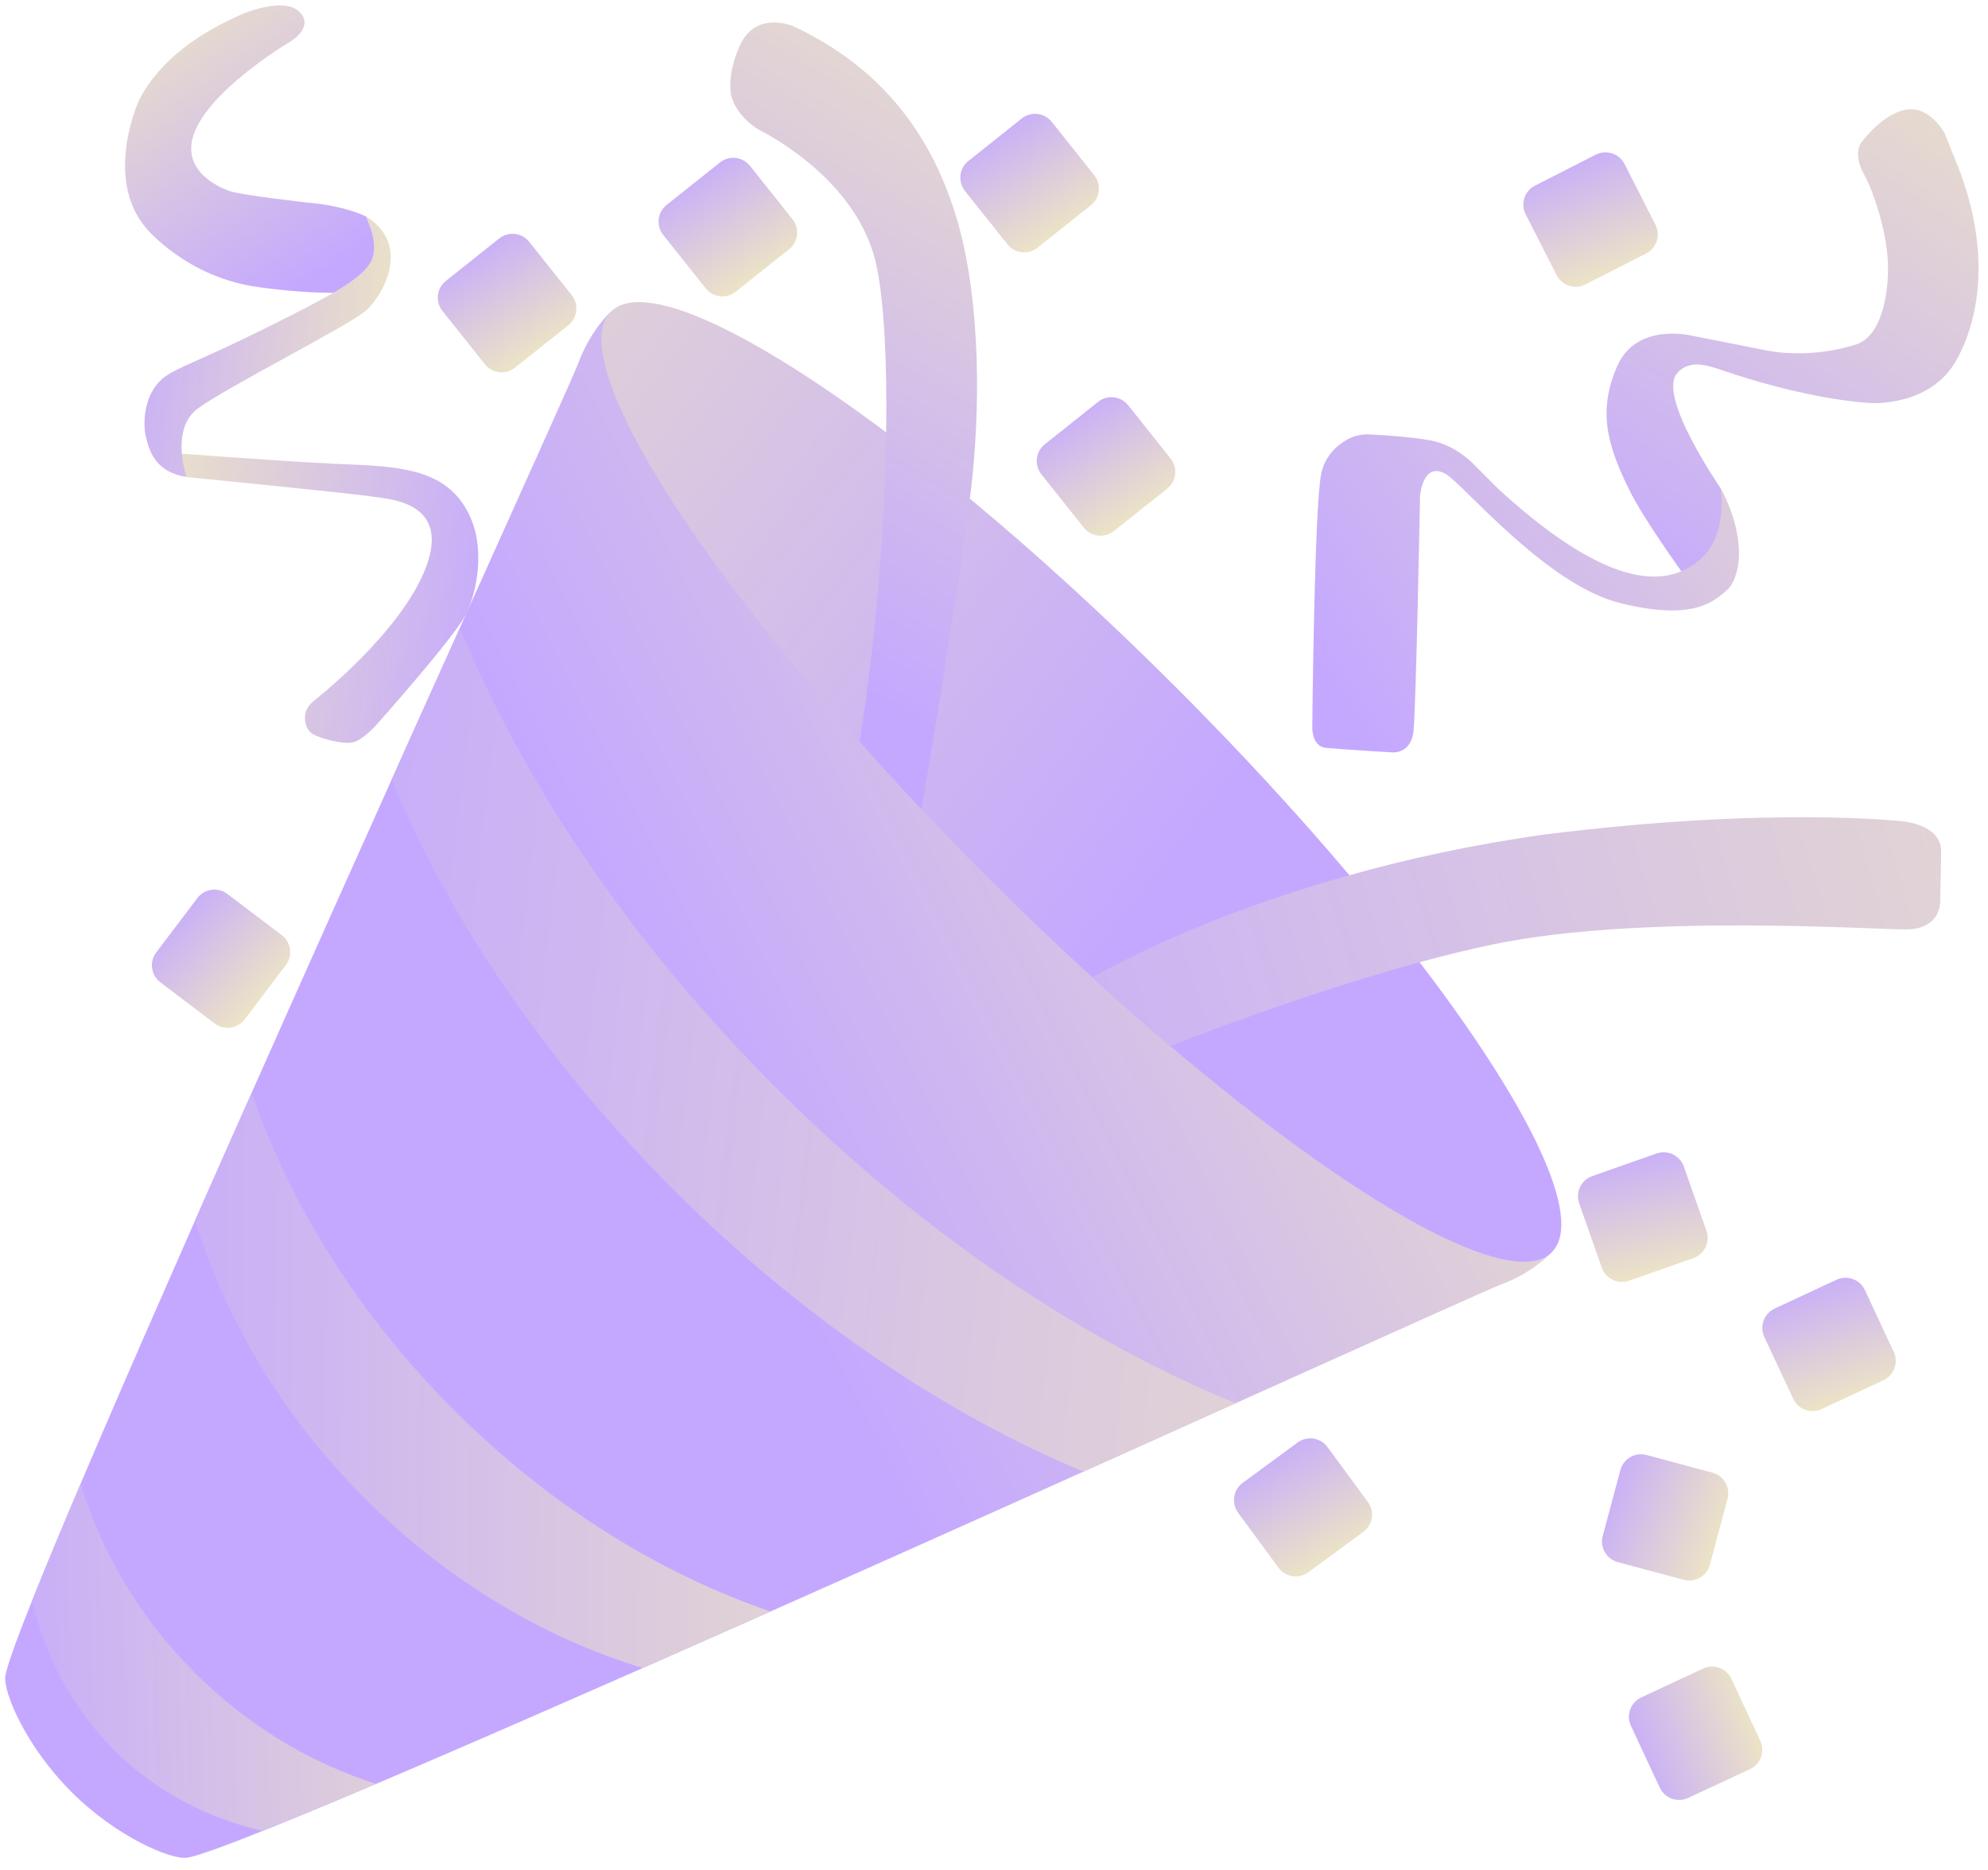 <svg width="186" height="175" viewBox="0 0 186 175" fill="none" xmlns="http://www.w3.org/2000/svg">
<g clip-path="url(#clip0_265_1897)">
<path d="M34.25 20.26C34.25 20.26 32.37 19.27 28.9 18.97C28.9 18.97 22.66 18.28 21.52 17.89C20.38 17.5 16.39 15.75 18.49 11.74C20.59 7.73 27.28 3.82 27.28 3.82C27.28 3.82 29.4 2.49 28.03 1.12C26.66 -0.25 23.22 1.01 21.97 1.63C18.82 3.1 15.03 5.44 13 9.39C13 9.39 9.69 16.57 13.63 21.3C13.63 21.3 17.38 25.94 24.19 26.87C29.86 27.65 32.91 27.34 32.91 27.34L35.85 24.4L34.26 20.25L34.25 20.26Z" fill="url(#paint0_linear_265_1897)"/>
<path d="M160.97 45.66C160.97 45.66 155.1 37.17 156.88 34.97C158.04 33.54 159.86 34.22 161.23 34.68C161.23 34.68 168.69 37.33 175.06 37.72C175.06 37.72 180.51 38.06 182.96 33.84C185.41 29.62 186.26 22.8 182.87 14.79L181.93 12.45C181.93 12.45 180.6 9.93 178.4 10.25C176.2 10.57 174.27 13.19 174.27 13.19C174.27 13.19 173.12 14.21 174.58 16.65C175.8 19.2 176.71 22.84 176.64 25.29C176.64 25.29 176.74 30.99 173.81 32.18C173.81 32.18 169.79 33.68 165.17 32.77C160.55 31.86 158.28 31.41 158.28 31.41C158.28 31.41 153.14 30.12 151.32 34.24C149.5 38.36 150.31 41.55 152.44 45.85C153.7 48.44 157.31 53.46 157.31 53.46C157.31 53.46 159.82 54.34 160.83 53.19C161.84 52.04 161.84 48.87 160.97 45.66Z" fill="url(#paint1_linear_265_1897)"/>
<path d="M140.37 120.23C137.32 121.35 26.07 172.16 17.62 173.82C17.56 173.83 17.49 173.85 17.42 173.85C15.91 173.98 10.92 171.92 6.67 167.67C2.42 163.42 0.36 158.44 0.49 156.93C0.49 156.86 0.5 156.79 0.52 156.73C2.18 148.28 52.99 37.04 54.11 33.98C55.23 30.9 57.15 29.16 57.15 29.16L145.18 117.19C145.18 117.19 143.44 119.11 140.36 120.23H140.37Z" fill="url(#paint2_linear_265_1897)"/>
<path d="M145.19 117.18C141.48 120.9 126.93 112.7 109.49 97.88C107.11 95.87 104.68 93.73 102.21 91.47C98.96 88.5 95.65 85.34 92.33 82.02C90.22 79.91 88.18 77.81 86.22 75.73C84.2 73.6 82.27 71.48 80.42 69.4C63.14 50 53.14 33.19 57.17 29.16C60.15 26.18 70.09 30.86 82.91 40.46C85.42 42.34 88.04 44.41 90.74 46.66C96.88 51.75 103.43 57.72 110.03 64.32C116.02 70.31 121.49 76.26 126.25 81.9C128.63 84.7 130.82 87.42 132.82 90.04C143.14 103.53 148.28 114.09 145.19 117.18Z" fill="url(#paint3_linear_265_1897)"/>
<path d="M115.62 131.3C115.42 131.39 115.21 131.48 115 131.58C110.76 133.48 106.18 135.55 101.37 137.71C88.47 132.34 75.09 123.39 63.02 111.33C50.96 99.27 42 85.88 36.63 72.98C38.79 68.17 40.85 63.58 42.77 59.35C42.86 59.14 42.95 58.95 43.04 58.76C48.86 73.02 58.93 88.11 72.59 101.77C86.24 115.42 101.34 125.5 115.61 131.31L115.62 131.3Z" fill="url(#paint4_linear_265_1897)"/>
<path d="M72.08 150.79C68.04 152.59 64.02 154.37 60.12 156.09C50.87 153.25 41.83 147.92 34.13 140.22C26.43 132.52 21.1 123.47 18.25 114.21C19.97 110.31 21.74 106.3 23.55 102.27C27.11 112.63 33.47 122.95 42.44 131.92C51.41 140.89 61.72 147.24 72.08 150.8V150.79Z" fill="url(#paint5_linear_265_1897)"/>
<path d="M35.14 166.94C31.01 168.69 27.43 170.19 24.55 171.33C19.27 170.09 14.48 167.57 10.63 163.71C6.78 159.85 4.25 155.07 3.01 149.78C4.18 146.84 5.72 143.14 7.53 138.88C9.55 145.36 13.1 151.41 18.19 156.49C23.28 161.57 28.92 164.88 35.15 166.93L35.14 166.94Z" fill="url(#paint6_linear_265_1897)"/>
<path d="M160.97 45.66C160.97 45.66 161.79 50.2 158.87 52.51C156.78 54.17 151.95 56.54 140.2 45.77L137.89 43.46C137.89 43.46 136.3 41.69 133.88 41.22C132.14 40.89 129.51 40.72 128.16 40.65C127.44 40.61 126.72 40.76 126.09 41.11C125.17 41.61 124 42.58 123.62 44.3C122.97 47.28 122.78 67.98 122.78 67.98C122.78 67.98 122.69 69.84 124.04 69.98C125.39 70.12 130.15 70.4 130.15 70.4C130.15 70.4 132.01 70.68 132.25 68.4C132.49 66.12 132.86 46.44 132.86 46.44C132.86 46.44 133.1 43.14 135.24 44.34C136.92 45.29 144.62 54.7 151.57 56.43C158.52 58.16 160.37 56.23 161.54 55.25C162.71 54.27 163.64 50.73 160.98 45.65L160.97 45.66Z" fill="url(#paint7_linear_265_1897)"/>
<path d="M181.62 79.7L181.53 84.45C181.53 84.51 181.51 86.95 178.36 86.97C175.17 86.99 153.49 85.5 139.71 88.37C137.48 88.83 135.15 89.41 132.82 90.04C122.74 92.79 112.56 96.68 109.49 97.88C107.11 95.87 104.68 93.73 102.21 91.47C102.21 91.47 111.06 86.14 126.25 81.9C131.59 80.4 137.72 79.04 144.53 78.09C165.72 75.43 177.93 76.85 177.93 76.85C177.93 76.85 181.63 77.08 181.62 79.7Z" fill="url(#paint8_linear_265_1897)"/>
<path d="M90.99 44.5C90.93 45.13 90.84 45.86 90.74 46.66C89.59 55.96 86.22 75.73 86.22 75.73C84.2 73.6 82.27 71.48 80.42 69.4C81.92 60.2 82.78 49.45 82.91 40.46C83.01 33.81 82.71 28.13 81.99 24.78C80.22 16.57 71.08 12.19 71.08 12.19C68.83 10.87 68.42 8.97 68.42 8.97C68.42 8.97 67.92 7.14 69.22 4.26C70.71 0.95 74.2 2.44 74.2 2.44C82.6 6.36 87.03 12.66 89.31 19.79C91.59 26.92 91.78 36.62 90.99 44.5Z" fill="url(#paint9_linear_265_1897)"/>
<path d="M29.26 65.67C29.26 65.67 37.61 59.19 39.89 52.99C42.17 46.79 36.11 46.7 34.76 46.46C33.41 46.22 17.46 44.64 17.46 44.64L15.73 42.36C15.73 42.36 26.13 43.15 31.12 43.39C36.11 43.63 40.77 43.53 43.24 47.03C45.71 50.53 44.62 55.25 43.7 57.3C42.78 59.35 35.19 67.86 35.19 67.86C35.19 67.86 33.95 69.24 33.03 69.46C32.11 69.68 30.06 69.14 29.28 68.7C28.5 68.26 28.09 66.65 29.26 65.68V65.67Z" fill="url(#paint10_linear_265_1897)"/>
<path d="M17.46 44.64C17.46 44.64 15.89 40.22 18.47 38.26C21.05 36.3 32.74 30.43 34.28 29.03C35.82 27.63 38.55 22.95 34.25 20.25C34.25 20.25 35.65 23.05 34.6 24.66C33.55 26.27 30.68 27.81 24.98 30.64C19.28 33.47 17.67 33.96 15.93 34.93C13.25 36.42 13.41 39.86 13.63 40.8C13.98 42.34 14.63 44.2 17.46 44.63V44.64Z" fill="url(#paint11_linear_265_1897)"/>
<path d="M154.889 21.031L151.991 15.347C151.49 14.363 150.285 13.972 149.301 14.473L143.617 17.371C142.633 17.872 142.242 19.077 142.743 20.061L145.641 25.745C146.143 26.729 147.347 27.12 148.331 26.619L154.015 23.721C154.999 23.22 155.39 22.015 154.889 21.031Z" fill="url(#paint12_linear_265_1897)"/>
<path d="M102.379 16.398L98.405 11.407C97.717 10.543 96.459 10.4 95.595 11.089L90.604 15.063C89.74 15.751 89.597 17.009 90.285 17.873L94.259 22.864C94.947 23.728 96.206 23.871 97.07 23.183L102.061 19.209C102.925 18.521 103.067 17.262 102.379 16.398Z" fill="url(#paint13_linear_265_1897)"/>
<path d="M74.145 20.513L70.171 15.522C69.483 14.658 68.224 14.515 67.36 15.203L62.369 19.178C61.505 19.866 61.362 21.124 62.051 21.988L66.025 26.979C66.713 27.843 67.971 27.986 68.835 27.298L73.826 23.323C74.69 22.635 74.833 21.377 74.145 20.513Z" fill="url(#paint14_linear_265_1897)"/>
<path d="M159.658 115.182L157.542 109.163C157.176 108.121 156.034 107.573 154.992 107.939L148.973 110.055C147.931 110.422 147.383 111.563 147.75 112.606L149.866 118.624C150.232 119.666 151.374 120.214 152.416 119.848L158.435 117.732C159.477 117.365 160.025 116.224 159.658 115.182Z" fill="url(#paint15_linear_265_1897)"/>
<path d="M127.982 140.551L124.202 135.411C123.548 134.521 122.296 134.33 121.406 134.985L116.266 138.765C115.377 139.419 115.186 140.671 115.84 141.561L119.62 146.701C120.274 147.59 121.526 147.781 122.416 147.127L127.556 143.347C128.446 142.693 128.637 141.441 127.982 140.551Z" fill="url(#paint16_linear_265_1897)"/>
<path d="M160.217 137.806L154.054 136.154C152.987 135.869 151.89 136.502 151.604 137.569L149.953 143.731C149.667 144.798 150.3 145.895 151.367 146.181L157.53 147.832C158.597 148.118 159.694 147.485 159.979 146.418L161.631 140.255C161.917 139.188 161.283 138.092 160.217 137.806Z" fill="url(#paint17_linear_265_1897)"/>
<path d="M159.343 156.142L153.56 158.837C152.559 159.303 152.125 160.493 152.592 161.494L155.286 167.277C155.752 168.279 156.942 168.712 157.943 168.246L163.727 165.551C164.728 165.085 165.161 163.895 164.695 162.894L162.001 157.111C161.534 156.109 160.344 155.676 159.343 156.142Z" fill="url(#paint18_linear_265_1897)"/>
<path d="M177.178 126.507L174.484 120.724C174.017 119.723 172.827 119.289 171.826 119.756L166.043 122.45C165.042 122.916 164.608 124.106 165.075 125.107L167.769 130.891C168.236 131.892 169.425 132.325 170.427 131.859L176.21 129.165C177.211 128.698 177.645 127.508 177.178 126.507Z" fill="url(#paint19_linear_265_1897)"/>
<path d="M53.492 27.624L49.517 22.633C48.829 21.769 47.571 21.626 46.707 22.314L41.716 26.289C40.852 26.977 40.709 28.235 41.397 29.099L45.371 34.09C46.06 34.954 47.318 35.097 48.182 34.409L53.173 30.434C54.037 29.747 54.18 28.488 53.492 27.624Z" fill="url(#paint20_linear_265_1897)"/>
<path d="M26.356 87.502L21.27 83.65C20.389 82.984 19.135 83.157 18.468 84.038L14.617 89.124C13.95 90.005 14.124 91.259 15.004 91.926L20.091 95.777C20.971 96.444 22.226 96.271 22.893 95.39L26.744 90.303C27.41 89.423 27.237 88.168 26.356 87.502Z" fill="url(#paint21_linear_265_1897)"/>
<path d="M109.527 42.911L105.553 37.921C104.865 37.056 103.607 36.914 102.743 37.602L97.752 41.576C96.888 42.264 96.745 43.523 97.433 44.386L101.407 49.377C102.095 50.242 103.353 50.384 104.218 49.696L109.209 45.722C110.073 45.034 110.215 43.776 109.527 42.911Z" fill="url(#paint22_linear_265_1897)"/>
</g>
<defs>
<linearGradient id="paint0_linear_265_1897" x1="20" y1="-6.5" x2="37.627" y2="20.617" gradientUnits="userSpaceOnUse">
<stop stop-color="#EEE7C2"/>
<stop offset="1" stop-color="#C4A8FF"/>
</linearGradient>
<linearGradient id="paint1_linear_265_1897" x1="207" y1="11.5" x2="169.672" y2="68.077" gradientUnits="userSpaceOnUse">
<stop stop-color="#EEE7C2"/>
<stop offset="1" stop-color="#C4A8FF"/>
</linearGradient>
<linearGradient id="paint2_linear_265_1897" x1="187" y1="129.5" x2="100.581" y2="172.966" gradientUnits="userSpaceOnUse">
<stop stop-color="#EEE7C2"/>
<stop offset="1" stop-color="#C4A8FF"/>
</linearGradient>
<linearGradient id="paint3_linear_265_1897" x1="13.5" y1="8" x2="109.493" y2="81.38" gradientUnits="userSpaceOnUse">
<stop stop-color="#EEE7C2"/>
<stop offset="1" stop-color="#C4A8FF"/>
</linearGradient>
<linearGradient id="paint4_linear_265_1897" x1="19" y1="82" x2="170.899" y2="100.1" gradientUnits="userSpaceOnUse">
<stop stop-color="#C4A8FF"/>
<stop offset="1" stop-color="#EEE7C2"/>
</linearGradient>
<linearGradient id="paint5_linear_265_1897" x1="6.475" y1="131.703" x2="103.765" y2="132.398" gradientUnits="userSpaceOnUse">
<stop stop-color="#C4A8FF"/>
<stop offset="1" stop-color="#EEE7C2"/>
</linearGradient>
<linearGradient id="paint6_linear_265_1897" x1="-4.021" y1="156.626" x2="59.791" y2="154.796" gradientUnits="userSpaceOnUse">
<stop stop-color="#C4A8FF"/>
<stop offset="1" stop-color="#EEE7C2"/>
</linearGradient>
<linearGradient id="paint7_linear_265_1897" x1="197.5" y1="43" x2="137.487" y2="83.362" gradientUnits="userSpaceOnUse">
<stop stop-color="#EEE7C2"/>
<stop offset="1" stop-color="#C4A8FF"/>
</linearGradient>
<linearGradient id="paint8_linear_265_1897" x1="220.5" y1="34" x2="66.943" y2="79.48" gradientUnits="userSpaceOnUse">
<stop stop-color="#EEE7C2"/>
<stop offset="1" stop-color="#C4A8FF"/>
</linearGradient>
<linearGradient id="paint9_linear_265_1897" x1="162.5" y1="30.5" x2="127.864" y2="91.47" gradientUnits="userSpaceOnUse">
<stop stop-color="#EEE7C2"/>
<stop offset="1" stop-color="#C4A8FF"/>
</linearGradient>
<linearGradient id="paint10_linear_265_1897" x1="9.381" y1="57.208" x2="47.178" y2="61.636" gradientUnits="userSpaceOnUse">
<stop stop-color="#EEE7C2"/>
<stop offset="1" stop-color="#C4A8FF"/>
</linearGradient>
<linearGradient id="paint11_linear_265_1897" x1="8.479" y1="33.588" x2="38.577" y2="36.705" gradientUnits="userSpaceOnUse">
<stop stop-color="#C4A8FF"/>
<stop offset="1" stop-color="#EEE7C2"/>
</linearGradient>
<linearGradient id="paint12_linear_265_1897" x1="144.994" y1="14.12" x2="149.822" y2="26.858" gradientUnits="userSpaceOnUse">
<stop stop-color="#C4A8FF"/>
<stop offset="1" stop-color="#EEE7C2"/>
</linearGradient>
<linearGradient id="paint13_linear_265_1897" x1="91.304" y1="11.602" x2="98.578" y2="23.12" gradientUnits="userSpaceOnUse">
<stop stop-color="#C4A8FF"/>
<stop offset="1" stop-color="#EEE7C2"/>
</linearGradient>
<linearGradient id="paint14_linear_265_1897" x1="63.07" y1="15.717" x2="70.344" y2="27.235" gradientUnits="userSpaceOnUse">
<stop stop-color="#C4A8FF"/>
<stop offset="1" stop-color="#EEE7C2"/>
</linearGradient>
<linearGradient id="paint15_linear_265_1897" x1="150.771" y1="107.017" x2="153.862" y2="120.284" gradientUnits="userSpaceOnUse">
<stop stop-color="#C4A8FF"/>
<stop offset="1" stop-color="#EEE7C2"/>
</linearGradient>
<linearGradient id="paint16_linear_265_1897" x1="117.099" y1="135.334" x2="123.926" y2="147.122" gradientUnits="userSpaceOnUse">
<stop stop-color="#C4A8FF"/>
<stop offset="1" stop-color="#EEE7C2"/>
</linearGradient>
<linearGradient id="paint17_linear_265_1897" x1="148.46" y1="140.532" x2="161.155" y2="145.471" gradientUnits="userSpaceOnUse">
<stop stop-color="#C4A8FF"/>
<stop offset="1" stop-color="#EEE7C2"/>
</linearGradient>
<linearGradient id="paint18_linear_265_1897" x1="152.086" y1="165.786" x2="164.987" y2="161.413" gradientUnits="userSpaceOnUse">
<stop stop-color="#C4A8FF"/>
<stop offset="1" stop-color="#EEE7C2"/>
</linearGradient>
<linearGradient id="paint19_linear_265_1897" x1="167.535" y1="119.25" x2="171.908" y2="132.151" gradientUnits="userSpaceOnUse">
<stop stop-color="#C4A8FF"/>
<stop offset="1" stop-color="#EEE7C2"/>
</linearGradient>
<linearGradient id="paint20_linear_265_1897" x1="42.416" y1="22.828" x2="49.691" y2="34.346" gradientUnits="userSpaceOnUse">
<stop stop-color="#C4A8FF"/>
<stop offset="1" stop-color="#EEE7C2"/>
</linearGradient>
<linearGradient id="paint21_linear_265_1897" x1="14.438" y1="85.598" x2="24.338" y2="94.955" gradientUnits="userSpaceOnUse">
<stop stop-color="#C4A8FF"/>
<stop offset="1" stop-color="#EEE7C2"/>
</linearGradient>
<linearGradient id="paint22_linear_265_1897" x1="98.452" y1="38.116" x2="105.726" y2="49.633" gradientUnits="userSpaceOnUse">
<stop stop-color="#C4A8FF"/>
<stop offset="1" stop-color="#EEE7C2"/>
</linearGradient>
<clipPath id="clip0_265_1897">
<rect width="185.6" height="174.35" fill="white"/>
</clipPath>
</defs>
</svg>
